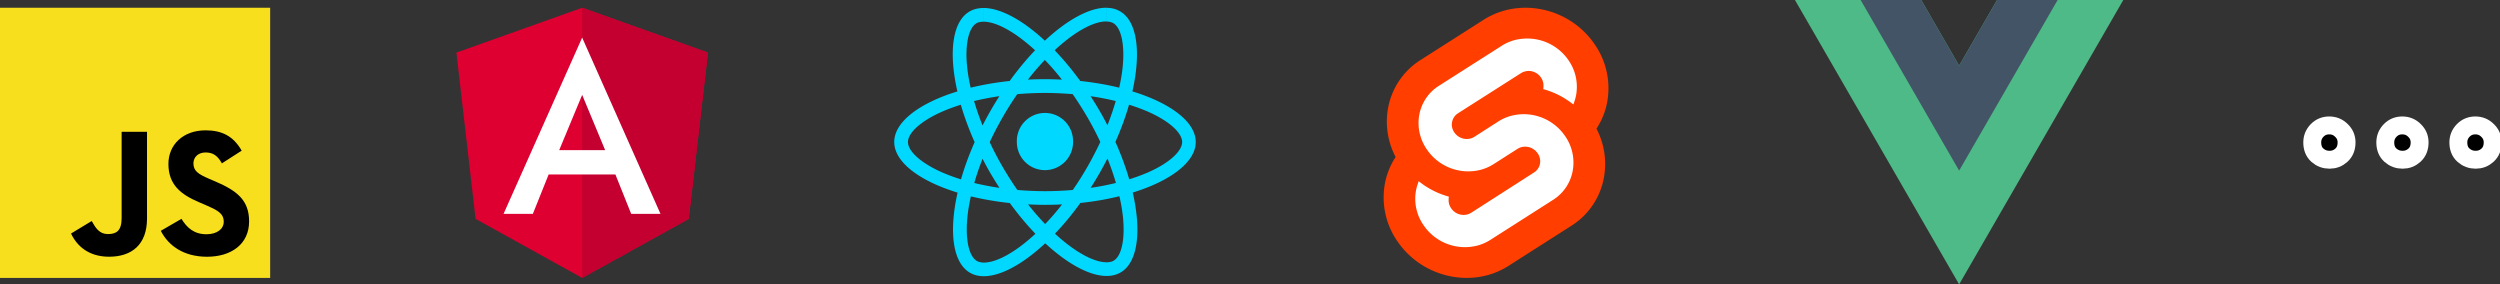 <?xml version="1.0" encoding="UTF-8" standalone="no"?>
<!-- Created with Inkscape (http://www.inkscape.org/) -->

<svg
   width="73.91mm"
   height="8.396mm"
   viewBox="0 0 73.91 8.396"
   version="1.1"
   id="svg5"
   inkscape:version="1.1 (c68e22c387, 2021-05-23)"
   sodipodi:docname="badge-technology.svg"
   xmlns:inkscape="http://www.inkscape.org/namespaces/inkscape"
   xmlns:sodipodi="http://sodipodi.sourceforge.net/DTD/sodipodi-0.dtd"
   xmlns="http://www.w3.org/2000/svg"
   xmlns:svg="http://www.w3.org/2000/svg">
  <rect x="0" y="0" width="73.91" height="8.396" fill="#333333" stroke="none"/>
  <sodipodi:namedview
     id="namedview7"
     pagecolor="#ffffff"
     bordercolor="#666666"
     borderopacity="1.0"
     inkscape:pageshadow="2"
     inkscape:pageopacity="0.0"
     inkscape:pagecheckerboard="0"
     inkscape:document-units="mm"
     showgrid="false"
     inkscape:zoom="3.6203867"
     inkscape:cx="139.07354"
     inkscape:cy="15.744174"
     inkscape:window-width="3840"
     inkscape:window-height="2054"
     inkscape:window-x="2293"
     inkscape:window-y="-11"
     inkscape:window-maximized="1"
     inkscape:current-layer="layer2" />
  <defs
     id="defs2">
    <rect
       x="472.049"
       y="86.455"
       width="163.518"
       height="50.547"
       id="rect7393" />
    <path
       id="C"
       d="m 1192.167,561.355 v 111.442 c -17.496,-1.161 -34.848,-3.937 -51.833,-8.293 A 336.92,336.92 0 0 1 907.084,466.501 h 190.228 c 52.304,0.198 94.656,42.55 94.855,94.854 z" />
    <linearGradient
       id="A"
       gradientUnits="userSpaceOnUse"
       x1="198.099"
       y1="392.261"
       x2="942.234"
       y2="1681.073">
      <stop
         offset="0"
         stop-color="#5a62c3"
         id="stop30" />
      <stop
         offset=".5"
         stop-color="#4d55bd"
         id="stop32" />
      <stop
         offset="1"
         stop-color="#3940ab"
         id="stop34" />
    </linearGradient>
  </defs>
  <g
     inkscape:groupmode="layer"
     id="layer2"
     inkscape:label="Ebene 2"
     transform="translate(-88.903,-61.453)" />
  <g
     inkscape:label="Ebene 1"
     inkscape:groupmode="layer"
     id="layer1"
     transform="translate(-88.903,-61.453)">
    <g
       style="fill-rule:evenodd"
       id="g17995"
       transform="matrix(0.065,0,0,0.065,102.396,61.682)"
       inkscape:export-filename="C:\Users\jens\Desktop\badge-technology.png"
       inkscape:export-xdpi="89.897438"
       inkscape:export-ydpi="89.897438">
      <path
         d="M 57.2,0 V 0 0 L 0,20.4 8.72,96.03 57.2,122.88 v 0 0 L 105.68,96.03 114.4,20.4 Z"
         fill="#dd0031"
         id="path17980" />
      <path
         d="m 57.2,0 v 13.64 -0.06 62.24 0 47.06 0 L 105.68,96.03 114.4,20.4 Z"
         fill="#c3002f"
         id="path17982" />
      <path
         d="M 57.2,13.58 21.44,93.76 v 0 h 13.33 v 0 l 7.19,-17.94 h 30.35 l 7.19,17.94 v 0 h 13.33 v 0 z M 67.65,64.76 H 46.76 L 57.2,39.63 Z"
         fill="#ffffff"
         id="path17984" />
    </g>
    <g
       style="fill-rule:evenodd"
       id="g18094"
       transform="matrix(0.065,0,0,0.065,88.903,61.682)"
       inkscape:export-filename="C:\Users\jens\Desktop\badge-technology.png"
       inkscape:export-xdpi="89.897438"
       inkscape:export-ydpi="89.897438">
      <path
         d="M 0,0 H 122.88 V 122.88 H 0 Z"
         fill="#f7df1e"
         id="path18082" />
      <path
         d="M 32.31,102.69 41.71,97 c 1.81,3.22 3.46,5.94 7.42,5.94 3.79,0 6.19,-1.48 6.19,-7.26 V 56.41 h 11.55 v 39.43 c 0,11.96 -7.01,17.4 -17.24,17.4 -9.24,0 -14.6,-4.78 -17.32,-10.55 z m 40.83,-1.24 9.4,-5.44 c 2.48,4.04 5.69,7.01 11.38,7.01 4.78,0 7.84,-2.39 7.84,-5.69 0,-3.96 -3.13,-5.36 -8.41,-7.67 l -2.89,-1.24 c -8.33,-3.55 -13.86,-8 -13.86,-17.4 0,-8.66 6.6,-15.26 16.91,-15.26 7.34,0 12.62,2.56 16.41,9.24 l -8.99,5.77 c -1.98,-3.55 -4.12,-4.95 -7.42,-4.95 -3.38,0 -5.53,2.14 -5.53,4.95 0,3.46 2.14,4.87 7.09,7.01 l 2.89,1.24 c 9.82,4.21 15.34,8.5 15.34,18.15 0,10.39 -8.17,16.08 -19.14,16.08 -10.71,0 -17.64,-5.12 -21.02,-11.8 z m 0,0 z"
         id="path18084" />
    </g>
    <path
       d="m 124.254,65.652 c 0,-0.59 -0.739,-1.15 -1.873,-1.497 0.262,-1.155 0.145,-2.075 -0.367,-2.369 -0.118,-0.069 -0.256,-0.102 -0.407,-0.102 v 0.405 c 0.083,0 0.151,0.017 0.207,0.047 0.247,0.141 0.354,0.681 0.271,1.375 -0.02,0.17 -0.053,0.35 -0.093,0.534 -0.356,-0.087 -0.745,-0.154 -1.153,-0.198 -0.245,-0.336 -0.5,-0.641 -0.756,-0.908 0.592,-0.551 1.147,-0.852 1.525,-0.852 v -0.405 0 c -0.5,0 -1.153,0.356 -1.815,0.974 -0.662,-0.614 -1.315,-0.967 -1.815,-0.967 v 0.405 c 0.376,0 0.934,0.3 1.526,0.846 -0.255,0.267 -0.508,0.57 -0.75,0.907 -0.411,0.044 -0.799,0.111 -1.155,0.199 -0.042,-0.181 -0.072,-0.358 -0.094,-0.527 -0.086,-0.694 0.02,-1.234 0.265,-1.377 0.054,-0.033 0.125,-0.047 0.209,-0.047 v -0.405 0 c -0.152,0 -0.291,0.033 -0.411,0.102 -0.511,0.294 -0.625,1.212 -0.361,2.364 -1.132,0.348 -1.867,0.906 -1.867,1.495 0,0.59 0.739,1.15 1.873,1.497 -0.262,1.155 -0.145,2.074 0.367,2.369 0.118,0.069 0.256,0.102 0.409,0.102 0.5,0 1.153,-0.356 1.815,-0.974 0.662,0.614 1.315,0.967 1.815,0.967 0.152,0 0.291,-0.033 0.411,-0.102 0.511,-0.294 0.625,-1.212 0.361,-2.364 1.127,-0.347 1.863,-0.907 1.863,-1.495 z m -3.628,0 a 0.831,0.831 0 1 0 -1.661,0 c 0,0.459 0.371,0.831 0.831,0.831 0.459,-7.13e-4 0.831,-0.372 0.831,-0.831 z m -2.649,-3.963 z m 3.912,2.751 c -0.068,0.234 -0.151,0.476 -0.245,0.717 -0.075,-0.145 -0.152,-0.291 -0.238,-0.436 -0.083,-0.145 -0.173,-0.287 -0.262,-0.425 0.258,0.038 0.507,0.086 0.745,0.144 z m -0.832,1.935 c -0.141,0.245 -0.287,0.478 -0.438,0.694 a 9.321,9.321 0 0 1 -0.821,0.036 c -0.274,0 -0.548,-0.013 -0.817,-0.035 -0.151,-0.216 -0.298,-0.447 -0.44,-0.691 -0.138,-0.238 -0.263,-0.479 -0.378,-0.723 0.112,-0.244 0.24,-0.487 0.376,-0.725 0.141,-0.245 0.287,-0.478 0.438,-0.694 a 9.321,9.321 0 0 1 0.821,-0.036 c 0.274,0 0.548,0.013 0.817,0.035 0.151,0.216 0.298,0.447 0.44,0.691 0.138,0.238 0.263,0.479 0.378,0.723 -0.115,0.243 -0.239,0.486 -0.376,0.725 z m 0.587,-0.236 c 0.098,0.244 0.181,0.487 0.251,0.723 a 8.051,8.051 0 0 1 -0.749,0.145 10.454,10.454 0 0 0 0.262,-0.431 c 0.083,-0.145 0.161,-0.292 0.236,-0.437 z m -1.842,1.938 c -0.169,-0.174 -0.338,-0.368 -0.505,-0.581 0.163,0.007 0.331,0.013 0.5,0.013 0.17,0 0.339,-0.004 0.505,-0.013 a 7.18,7.18 0 0 1 -0.5,0.581 z m -1.351,-1.07 c -0.258,-0.038 -0.507,-0.086 -0.745,-0.144 0.068,-0.234 0.151,-0.476 0.245,-0.717 0.075,0.145 0.152,0.291 0.238,0.436 0.086,0.146 0.173,0.287 0.262,0.425 z m 1.342,-3.781 c 0.169,0.174 0.338,0.368 0.505,0.581 -0.163,-0.007 -0.331,-0.013 -0.5,-0.013 -0.17,0 -0.339,0.004 -0.505,0.013 a 7.18,7.18 0 0 1 0.5,-0.581 z m -1.344,1.07 a 10.454,10.454 0 0 0 -0.262,0.431 c -0.083,0.145 -0.162,0.291 -0.236,0.436 -0.098,-0.244 -0.181,-0.487 -0.251,-0.723 0.239,-0.057 0.49,-0.105 0.749,-0.144 z m -1.644,2.275 c -0.643,-0.274 -1.059,-0.634 -1.059,-0.919 0,-0.285 0.416,-0.647 1.059,-0.919 0.156,-0.067 0.327,-0.127 0.503,-0.184 0.104,0.356 0.24,0.727 0.409,1.106 -0.167,0.378 -0.302,0.746 -0.403,1.101 -0.18,-0.057 -0.351,-0.118 -0.509,-0.186 z m 0.978,2.596 c -0.247,-0.141 -0.354,-0.681 -0.271,-1.375 0.02,-0.17 0.053,-0.35 0.093,-0.534 0.356,0.087 0.745,0.154 1.153,0.198 0.245,0.336 0.5,0.641 0.756,0.908 -0.593,0.551 -1.148,0.852 -1.526,0.852 -0.082,-0.002 -0.151,-0.018 -0.205,-0.049 z m 4.309,-1.384 c 0.086,0.694 -0.02,1.234 -0.265,1.377 -0.054,0.033 -0.125,0.047 -0.209,0.047 -0.376,0 -0.934,-0.3 -1.526,-0.846 0.255,-0.267 0.508,-0.57 0.75,-0.907 0.411,-0.044 0.799,-0.111 1.155,-0.2 0.042,0.184 0.075,0.36 0.095,0.529 z m 0.699,-1.212 c -0.156,0.067 -0.327,0.127 -0.503,0.184 -0.104,-0.356 -0.24,-0.727 -0.409,-1.106 0.167,-0.378 0.302,-0.746 0.403,-1.101 a 6.063,6.063 0 0 1 0.511,0.185 c 0.643,0.274 1.059,0.634 1.059,0.919 -0.001,0.286 -0.417,0.647 -1.06,0.92 z"
       fill-rule="evenodd"
       fill="#00d8ff"
       id="path18104"
       style="stroke-width:0.073"
       inkscape:export-filename="C:\Users\jens\Desktop\badge-technology.png"
       inkscape:export-xdpi="89.897438"
       inkscape:export-ydpi="89.897438" />
    <g
       id="g18135"
       transform="matrix(0.065,0,0,0.065,129.809,61.682)"
       inkscape:export-filename="C:\Users\jens\Desktop\badge-technology.png"
       inkscape:export-xdpi="89.897438"
       inkscape:export-ydpi="89.897438">
      <path
         d="M 95.73,16.26 C 84.32,-0.07 61.78,-4.91 45.49,5.47 L 16.87,23.71 A 32.83,32.83 0 0 0 2,45.69 a 35.13,35.13 0 0 0 -0.55,6.14 34.69,34.69 0 0 0 4,16.06 33,33 0 0 0 -4.91,12.27 35,35 0 0 0 6,26.46 c 11.41,16.33 34,21.17 50.24,10.79 L 85.37,99.17 a 32.76,32.76 0 0 0 14.83,-22 34.08,34.08 0 0 0 0.55,-6.13 A 34.72,34.72 0 0 0 96.8,55 a 33,33 0 0 0 4.91,-12.26 36,36 0 0 0 0.54,-6.13 34.93,34.93 0 0 0 -6.52,-20.33 z m 0,0 z"
         fill="#ff3e00"
         id="path18123" />
      <path
         d="M 42.69,108.16 A 22.94,22.94 0 0 1 36.97,108.89 22.7,22.7 0 0 1 18.3,99.11 21,21 0 0 1 14.38,86.88 21.6,21.6 0 0 1 14.7,83.2 20.52,20.52 0 0 1 15.39,80.53 l 0.54,-1.64 1.46,1.11 a 37.13,37.13 0 0 0 11.2,5.6 l 1.06,0.32 -0.1,1.06 v 0.55 a 6.36,6.36 0 0 0 1.18,3.7 6.82,6.82 0 0 0 5.62,3 6.65,6.65 0 0 0 1.72,-0.22 6.28,6.28 0 0 0 1.76,-0.77 L 68.42,74.91 A 6,6 0 0 0 71.21,69.82 6.35,6.35 0 0 0 70,66.13 6.85,6.85 0 0 0 64.37,63.19 6.65,6.65 0 0 0 62.65,63.41 6,6 0 0 0 60.9,64.18 L 50,71.14 A 21.06,21.06 0 0 1 44.19,73.69 23.06,23.06 0 0 1 38.47,74.42 22.73,22.73 0 0 1 19.8,64.65 21.05,21.05 0 0 1 15.88,52.42 21.6,21.6 0 0 1 16.2,48.74 19.82,19.82 0 0 1 25.12,35.51 L 53.74,17.28 A 21,21 0 0 1 59.55,14.72 23,23 0 0 1 65.27,14 22.74,22.74 0 0 1 84,23.76 21.05,21.05 0 0 1 87.87,36 21.72,21.72 0 0 1 87.55,39.69 20.52,20.52 0 0 1 86.86,42.36 L 86.32,44 84.86,42.93 a 36.9,36.9 0 0 0 -11.2,-5.6 L 72.6,37 72.7,35.94 V 35.39 A 6.42,6.42 0 0 0 71.52,31.68 6.85,6.85 0 0 0 65.9,28.74 6.65,6.65 0 0 0 64.2,29 5.89,5.89 0 0 0 62.44,29.77 L 33.82,48 a 6,6 0 0 0 -2.69,4 6.92,6.92 0 0 0 -0.13,1.06 6.35,6.35 0 0 0 1.18,3.69 6.84,6.84 0 0 0 5.62,2.94 6.65,6.65 0 0 0 1.72,-0.22 6,6 0 0 0 1.76,-0.77 l 10.92,-7 a 20.93,20.93 0 0 1 5.81,-2.55 23,23 0 0 1 5.72,-0.73 22.74,22.74 0 0 1 18.68,9.77 21.05,21.05 0 0 1 3.92,12.23 A 20.64,20.64 0 0 1 86,74.14 19.78,19.78 0 0 1 77.08,87.37 L 48.51,105.6 a 21,21 0 0 1 -5.82,2.56 z m 0,0 z"
         fill="#ffffff"
         id="path18125" />
    </g>
    <g
       id="g18159"
       transform="matrix(0.079,0,0,0.079,141.969,61.453)"
       inkscape:export-filename="C:\Users\jens\Desktop\badge-technology.png"
       inkscape:export-xdpi="89.897438"
       inkscape:export-ydpi="89.897438">
      <path
         d="M 75.63,0 61.44,24.58 47.25,0 H 0 L 61.44,106.42 122.88,0 Z"
         fill="#4dba87"
         id="path18147" />
      <path
         d="M 75.63,0 61.44,24.58 47.25,0 H 24.58 L 61.44,63.85 98.3,0 Z"
         fill="#425466"
         id="path18149" />
    </g>
    <g
       aria-label="..."
       id="text22291"
       style="font-size:10.583px;line-height:1.25;fill:#000000;stroke:#ffffff;stroke-width:0.812;stroke-linejoin:round;stroke-miterlimit:4;stroke-dasharray:none;paint-order:stroke markers fill"
       transform="matrix(0.652,0,0,0.652,89.035,37.153)"
       inkscape:export-filename="C:\Users\jens\Desktop\badge-technology.png"
       inkscape:export-xdpi="89.897438"
       inkscape:export-ydpi="89.897438">
      <path
         d="m 105.429,44.513 q -0.32,0 -0.553,-0.207 -0.233,-0.207 -0.233,-0.579 0,-0.315 0.222,-0.543 0.222,-0.227 0.548,-0.227 0.326,0 0.553,0.227 0.233,0.222 0.233,0.543 0,0.367 -0.233,0.579 -0.227,0.207 -0.537,0.207 z"
         style="font-family:'Arial Rounded MT Bold';-inkscape-font-specification:'Arial Rounded MT Bold, ';fill:#000000;stroke:#ffffff;stroke-width:0.812;stroke-linejoin:round;stroke-miterlimit:4;stroke-dasharray:none;paint-order:stroke markers fill"
         id="path27695" />
      <path
         d="m 108.741,44.513 q -0.32,0 -0.553,-0.207 -0.233,-0.207 -0.233,-0.579 0,-0.315 0.222,-0.543 0.222,-0.227 0.548,-0.227 0.326,0 0.553,0.227 0.233,0.222 0.233,0.543 0,0.367 -0.233,0.579 -0.227,0.207 -0.537,0.207 z"
         style="font-family:'Arial Rounded MT Bold';-inkscape-font-specification:'Arial Rounded MT Bold, ';fill:#000000;stroke:#ffffff;stroke-width:0.812;stroke-linejoin:round;stroke-miterlimit:4;stroke-dasharray:none;paint-order:stroke markers fill"
         id="path27697" />
      <path
         d="m 112.054,44.513 q -0.32,0 -0.553,-0.207 -0.233,-0.207 -0.233,-0.579 0,-0.315 0.222,-0.543 0.222,-0.227 0.548,-0.227 0.326,0 0.553,0.227 0.233,0.222 0.233,0.543 0,0.367 -0.233,0.579 -0.227,0.207 -0.537,0.207 z"
         style="font-family:'Arial Rounded MT Bold';-inkscape-font-specification:'Arial Rounded MT Bold, ';fill:#000000;stroke:#ffffff;stroke-width:0.812;stroke-linejoin:round;stroke-miterlimit:4;stroke-dasharray:none;paint-order:stroke markers fill"
         id="path27699" />
    </g>
  </g>
  <style
     id="style199"><![CDATA[.O{enable-background:new}.P{fill:#0078d4}]]></style>
  <style
     type="text/css"
     id="style560">.st0{fill:#0A2767;} .st1{fill:#0364B8;} .st2{fill:#0078D4;} .st3{fill:#28A8EA;} .st4{fill:#14447D;} .st5{fill:url(#SVGID_1_);} .st6{opacity:0.5;fill:#0A2767;enable-background:new ;} .st7{fill:#1490DF;} .st8{opacity:0.1;enable-background:new ;} .st9{opacity:0.05;enable-background:new ;} .st10{opacity:0.2;enable-background:new ;} .st11{fill:url(#SVGID_2_);} .st12{fill:#FFFFFF;} .st13{fill:#50D9FF;}</style>
  <style
     type="text/css"
     id="style786">.st0{fill:#0A2767;} .st1{fill:#0364B8;} .st2{fill:#0078D4;} .st3{fill:#28A8EA;} .st4{fill:#14447D;} .st5{fill:url(#SVGID_1_);} .st6{opacity:0.5;fill:#0A2767;enable-background:new ;} .st7{fill:#1490DF;} .st8{opacity:0.1;enable-background:new ;} .st9{opacity:0.05;enable-background:new ;} .st10{opacity:0.2;enable-background:new ;} .st11{fill:url(#SVGID_2_);} .st12{fill:#FFFFFF;} .st13{fill:#50D9FF;}</style>
  <style
     type="text/css"
     id="style993">.st0{fill:#5059C9;} .st1{fill:#7B83EB;} .st2{opacity:0.1;enable-background:new ;} .st3{opacity:0.2;enable-background:new ;} .st4{fill:url(#SVGID_1_);} .st5{fill:#FFFFFF;}</style>
</svg>
